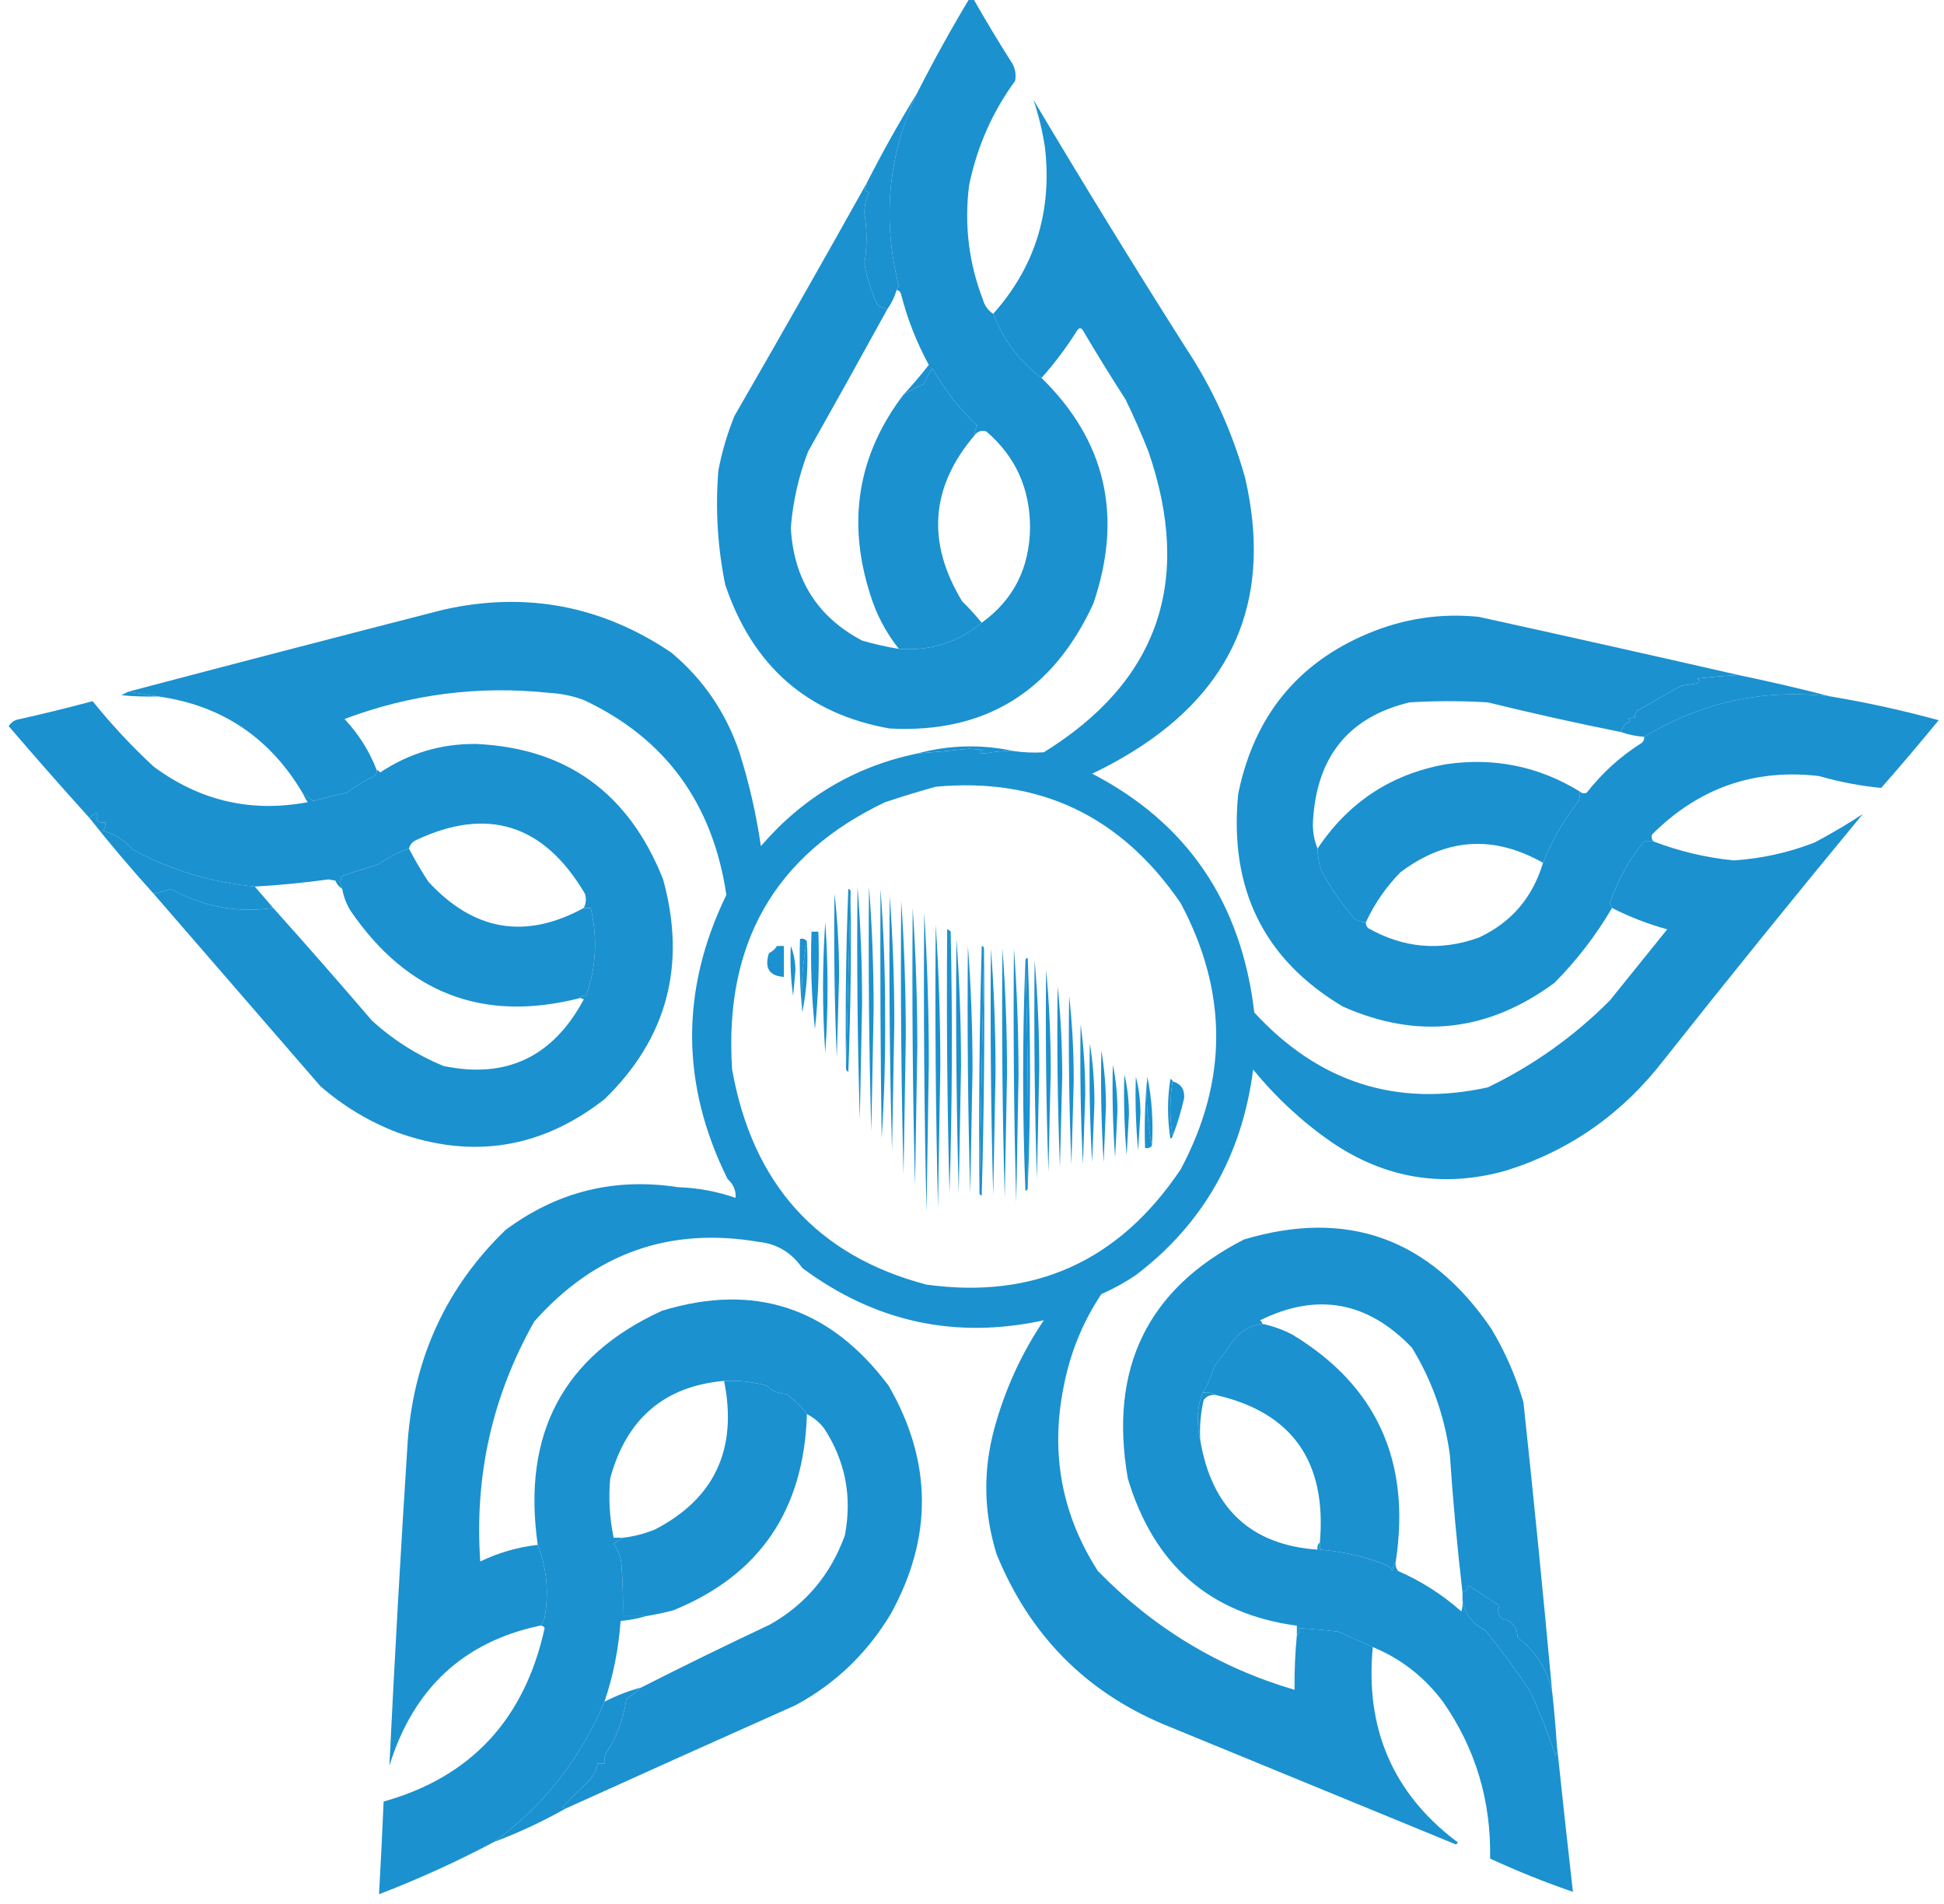 <svg width="97" height="95" viewBox="0 0 97 95" fill="none" xmlns="http://www.w3.org/2000/svg">
<g id="Logoicon" clip-path="url(#clip0_20783_158176)">
<path id="Subtract" fill-rule="evenodd" clip-rule="evenodd" d="M80.32 45.056C80.362 45.137 80.4 45.216 80.435 45.294C81.316 45.742 82.234 46.097 83.189 46.361L80.32 49.917C78.524 51.714 76.496 53.156 74.237 54.244C69.684 55.243 65.801 53.999 62.586 50.51C61.941 45.027 59.244 41.055 54.494 38.595C55.365 38.184 56.207 37.71 57.02 37.172C61.75 34.022 63.452 29.576 62.127 23.835C61.47 21.49 60.475 19.317 59.143 17.314C56.559 13.24 54.034 9.131 51.567 4.984C51.824 5.744 52.015 6.534 52.141 7.356C52.506 10.553 51.645 13.32 49.559 15.654C50.068 16.969 50.871 18.036 51.969 18.855C52.625 18.118 53.218 17.328 53.748 16.484C53.851 16.341 53.946 16.341 54.035 16.484C54.72 17.646 55.428 18.792 56.159 19.922C56.576 20.777 56.958 21.647 57.306 22.531C59.529 29.001 57.788 34 52.084 37.528C51.586 37.559 51.089 37.539 50.592 37.469C50.109 37.449 49.631 37.489 49.157 37.587C48.818 37.576 48.799 37.517 49.1 37.41L48.353 37.35C47.493 37.444 46.632 37.523 45.771 37.587C42.66 38.236 40.058 39.777 37.966 42.211C37.732 40.598 37.369 39.018 36.875 37.469C36.192 35.499 35.063 33.859 33.489 32.549C30.01 30.206 26.223 29.495 22.126 30.415C16.871 31.762 11.629 33.125 6.401 34.505L7.893 34.742C11.071 35.185 13.482 36.805 15.124 39.603C15.296 39.715 15.468 39.833 15.641 39.958C16.192 39.802 16.747 39.664 17.305 39.544C17.737 39.216 18.196 38.939 18.683 38.714C18.769 38.634 18.807 38.535 18.797 38.417C18.426 37.46 17.89 36.61 17.191 35.868C20.491 34.627 23.896 34.192 27.406 34.564C27.997 34.596 28.571 34.715 29.128 34.92C33.189 36.823 35.561 40.063 36.244 44.641C33.945 49.376 33.965 54.098 36.301 58.809C36.6 59.084 36.734 59.4 36.703 59.757C35.773 59.435 34.817 59.257 33.834 59.224C30.666 58.734 27.796 59.445 25.225 61.358C22.297 64.186 20.671 67.684 20.347 71.85C19.998 77.264 19.692 82.678 19.429 88.092C20.619 84.235 23.125 81.903 26.947 81.097C27.058 80.991 27.135 80.853 27.177 80.683C27.396 79.427 27.282 78.222 26.832 77.067C25.832 77.18 24.876 77.456 23.963 77.896C23.668 73.613 24.567 69.622 26.66 65.922C29.675 62.519 33.406 61.195 37.851 61.951C38.761 62.045 39.488 62.48 40.032 63.255C43.664 65.954 47.681 66.823 52.084 65.863C50.972 67.508 50.149 69.306 49.616 71.257C49.043 73.367 49.081 75.461 49.731 77.541C51.367 81.541 54.141 84.367 58.053 86.017C62.91 88.012 67.769 90.008 72.63 92.005C72.767 91.964 72.767 91.904 72.63 91.827C69.488 89.425 68.11 86.204 68.498 82.164C67.935 81.915 67.361 81.658 66.776 81.394C66.126 81.319 65.476 81.26 64.825 81.216C64.852 81.369 64.814 81.488 64.71 81.572C64.622 82.478 64.584 83.387 64.595 84.298C60.83 83.194 57.559 81.218 54.781 78.371C52.987 75.58 52.413 72.537 53.06 69.242C53.381 67.532 54.012 65.971 54.953 64.559C55.554 64.294 56.128 63.978 56.675 63.61C60.023 61.065 61.974 57.647 62.529 53.355C63.67 54.752 64.971 55.957 66.431 56.971C69.118 58.8 72.026 59.275 75.155 58.394C78.33 57.397 80.951 55.559 83.017 52.881C86.284 48.756 89.593 44.666 92.946 40.611C92.185 41.11 91.382 41.584 90.535 42.033C89.241 42.534 87.902 42.83 86.518 42.922C85.138 42.787 83.799 42.471 82.501 41.974H82.042C81.325 42.81 80.751 43.838 80.32 45.056ZM58.913 45.056C55.942 40.706 51.867 38.77 46.689 39.246C45.855 39.479 45.014 39.736 44.164 40.017C38.658 42.636 36.113 47.082 36.531 53.355C37.554 59.075 40.787 62.651 46.23 64.084C51.617 64.827 55.845 62.911 58.913 58.334C61.276 53.911 61.276 49.485 58.913 45.056Z" fill="#1B91CF"/>
<g id="Group">
<path id="Vector" fill-rule="evenodd" clip-rule="evenodd" d="M49.559 15.654C50.068 16.969 50.872 18.036 51.97 18.855C55.183 22 56.044 25.755 54.552 30.118C52.52 34.518 49.134 36.593 44.394 36.342C40.29 35.621 37.555 33.23 36.187 29.169C35.805 27.292 35.69 25.395 35.843 23.479C36.022 22.54 36.29 21.631 36.646 20.752C38.876 16.89 41.076 13.017 43.246 9.134C43.242 9.262 43.203 9.38 43.132 9.489C43.208 9.529 43.285 9.568 43.361 9.608C43.206 9.924 43.129 10.26 43.132 10.616C43.268 11.469 43.268 12.319 43.132 13.164C43.263 13.869 43.474 14.541 43.763 15.18C43.915 15.308 44.088 15.387 44.279 15.417C42.969 17.8 41.649 20.171 40.319 22.53C39.851 23.753 39.564 25.017 39.459 26.324C39.601 28.902 40.787 30.779 43.017 31.956C43.624 32.132 44.236 32.27 44.853 32.37C46.415 32.482 47.792 32.047 48.985 31.066C50.567 29.925 51.371 28.345 51.396 26.324C51.397 24.37 50.67 22.77 49.215 21.523C48.986 21.45 48.794 21.509 48.641 21.701C48.632 21.531 48.67 21.373 48.756 21.226C47.875 20.396 47.129 19.447 46.517 18.381C46.34 18.614 46.206 18.871 46.116 19.151C45.756 19.308 45.412 19.485 45.083 19.685C45.524 19.21 45.945 18.716 46.345 18.203C45.743 17.097 45.284 15.931 44.968 14.706C44.94 14.562 44.863 14.483 44.738 14.469C44.751 14.395 44.789 14.336 44.853 14.291C44.005 10.943 44.311 7.722 45.771 4.628C46.611 2.972 47.511 1.352 48.469 -0.232C49.129 0.934 49.817 2.08 50.535 3.206C50.667 3.473 50.705 3.75 50.65 4.036C49.514 5.592 48.748 7.331 48.354 9.252C48.109 11.215 48.339 13.112 49.043 14.943C49.136 15.26 49.308 15.497 49.559 15.654Z" fill="#1B91CF"/>
</g>
<g id="Group_2">
<path id="Vector_2" fill-rule="evenodd" clip-rule="evenodd" d="M45.772 4.629C44.311 7.723 44.005 10.943 44.853 14.291C44.789 14.337 44.751 14.396 44.739 14.469C44.636 14.812 44.483 15.128 44.279 15.418C44.088 15.388 43.916 15.309 43.763 15.18C43.474 14.541 43.264 13.869 43.132 13.165C43.269 12.319 43.269 11.47 43.132 10.616C43.13 10.26 43.206 9.925 43.361 9.608C43.285 9.569 43.208 9.529 43.132 9.49C43.204 9.381 43.242 9.262 43.246 9.134C44.031 7.593 44.872 6.091 45.772 4.629Z" fill="#1B91CF"/>
</g>
<g id="Group_3">
<path id="Vector_3" fill-rule="evenodd" clip-rule="evenodd" d="M48.641 21.7C46.432 24.284 46.221 27.05 48.01 29.999C48.358 30.34 48.683 30.695 48.985 31.066C47.792 32.047 46.415 32.482 44.853 32.37C44.205 31.561 43.727 30.652 43.418 29.644C42.254 25.998 42.808 22.679 45.083 19.685C45.412 19.485 45.756 19.308 46.116 19.151C46.206 18.871 46.34 18.614 46.517 18.381C47.128 19.447 47.874 20.396 48.756 21.226C48.67 21.373 48.632 21.531 48.641 21.7Z" fill="#1B91CF"/>
</g>
<g id="Group_4">
<path id="Vector_4" fill-rule="evenodd" clip-rule="evenodd" d="M86.748 33.675C86.058 33.711 85.369 33.77 84.682 33.853C84.835 33.932 84.835 34.011 84.682 34.09C84.414 34.13 84.146 34.169 83.879 34.209C83.155 34.622 82.428 35.037 81.698 35.453C81.596 35.551 81.558 35.67 81.583 35.809C81.462 35.791 81.347 35.811 81.239 35.868C81.277 35.908 81.315 35.947 81.353 35.987C81.095 36.076 80.942 36.253 80.894 36.52C78.67 36.076 76.451 35.582 74.237 35.038C72.936 34.959 71.635 34.959 70.334 35.038C67.303 35.765 65.696 37.741 65.514 40.966C65.489 41.456 65.566 41.911 65.743 42.33C65.749 42.693 65.806 43.049 65.915 43.397C66.384 44.275 66.939 45.085 67.58 45.827C67.755 45.947 67.946 46.006 68.154 46.005C68.144 46.123 68.182 46.222 68.268 46.301C70.031 47.302 71.867 47.46 73.778 46.776C75.401 46.028 76.472 44.783 76.992 43.041C77.431 41.938 78.024 40.91 78.771 39.959C78.827 39.805 78.846 39.647 78.828 39.484C78.934 39.58 79.049 39.599 79.172 39.544C79.953 38.548 80.871 37.718 81.927 37.054C82.014 36.974 82.052 36.876 82.042 36.758C84.908 35.02 88.007 34.348 91.339 34.742C93.156 35.046 94.955 35.441 96.734 35.928C95.799 37.071 94.842 38.198 93.865 39.306C92.82 39.205 91.787 39.008 90.765 38.714C87.539 38.336 84.765 39.304 82.444 41.618C82.39 41.746 82.409 41.864 82.501 41.974C82.348 41.974 82.195 41.974 82.042 41.974C81.325 42.811 80.751 43.838 80.32 45.056C80.362 45.137 80.4 45.217 80.435 45.294C79.644 46.648 78.688 47.892 77.566 49.028C74.253 51.471 70.733 51.867 67.006 50.214C63.06 47.867 61.319 44.33 61.783 39.603C62.568 35.749 64.73 33.081 68.268 31.6C70.038 30.858 71.874 30.581 73.778 30.77C78.118 31.724 82.442 32.692 86.748 33.675Z" fill="#1B91CF"/>
</g>
<g id="Group_5">
<path id="Vector_5" fill-rule="evenodd" clip-rule="evenodd" d="M6.401 34.504C6.899 34.583 7.396 34.662 7.894 34.741C7.28 34.761 6.668 34.741 6.057 34.682C6.175 34.621 6.29 34.562 6.401 34.504Z" fill="#1B91CF"/>
</g>
<g id="Group_6">
<path id="Vector_6" fill-rule="evenodd" clip-rule="evenodd" d="M86.748 33.676C88.299 33.998 89.83 34.353 91.339 34.743C88.007 34.349 84.908 35.021 82.042 36.758C81.636 36.728 81.253 36.649 80.894 36.521C80.942 36.254 81.095 36.076 81.353 35.988C81.315 35.948 81.277 35.908 81.239 35.869C81.347 35.812 81.462 35.792 81.583 35.81C81.558 35.67 81.596 35.552 81.698 35.454C82.428 35.038 83.155 34.623 83.879 34.209C84.146 34.17 84.414 34.13 84.682 34.091C84.835 34.012 84.835 33.933 84.682 33.854C85.37 33.771 86.058 33.712 86.748 33.676Z" fill="#1B91CF"/>
</g>
<g id="Group_7">
<path id="Vector_7" fill-rule="evenodd" clip-rule="evenodd" d="M15.125 39.602C15.296 39.714 15.468 39.833 15.641 39.958C16.193 39.801 16.747 39.663 17.306 39.543C17.737 39.215 18.197 38.938 18.683 38.713C18.769 38.633 18.808 38.535 18.798 38.417C18.869 38.43 18.926 38.469 18.97 38.535C20.414 37.574 22.001 37.1 23.733 37.112C28.262 37.307 31.38 39.559 33.088 43.87C34.264 48.144 33.288 51.8 30.161 54.837C27.023 57.287 23.58 57.84 19.831 56.496C18.415 55.953 17.134 55.183 15.986 54.185C13.213 50.989 10.439 47.788 7.664 44.582C7.951 44.512 8.238 44.433 8.525 44.344C10.122 45.235 11.825 45.551 13.633 45.293C15.3 47.153 16.945 49.03 18.568 50.924C19.628 51.886 20.814 52.637 22.127 53.177C25.257 53.832 27.591 52.725 29.128 49.857C29.06 49.802 28.983 49.782 28.898 49.798C28.98 49.691 29.095 49.651 29.243 49.679C29.753 48.244 29.829 46.782 29.472 45.293C29.358 45.293 29.243 45.293 29.128 45.293C29.244 45.067 29.263 44.83 29.186 44.582C27.139 41.116 24.327 40.227 20.749 41.914C20.57 42.004 20.455 42.142 20.405 42.329C19.874 42.506 19.376 42.763 18.913 43.1C18.3 43.297 17.688 43.495 17.076 43.692C16.957 43.903 16.957 44.12 17.076 44.344C16.923 44.248 16.808 44.109 16.732 43.929C16.617 43.91 16.502 43.89 16.387 43.87C15.151 44.041 13.927 44.16 12.714 44.226C10.565 44.023 8.537 43.411 6.631 42.388C6.219 41.922 5.722 41.606 5.139 41.44C5.235 41.32 5.273 41.182 5.254 41.025C5.084 41.056 4.931 41.017 4.795 40.906C4.92 40.775 4.92 40.656 4.795 40.551C4.678 40.633 4.563 40.712 4.45 40.788C3.091 39.285 1.752 37.764 0.433 36.223C0.569 36.018 0.76 35.899 1.007 35.868C2.217 35.596 3.423 35.299 4.622 34.978C5.556 36.141 6.57 37.228 7.664 38.239C9.973 39.955 12.536 40.547 15.354 40.017C15.262 39.885 15.185 39.747 15.125 39.602Z" fill="#1B91CF"/>
</g>
<g id="Group_8">
<path id="Vector_8" fill-rule="evenodd" clip-rule="evenodd" d="M78.828 39.486C78.846 39.648 78.827 39.806 78.771 39.96C78.024 40.911 77.431 41.939 76.992 43.042C74.525 41.642 72.153 41.8 69.875 43.517C69.158 44.249 68.584 45.079 68.154 46.006C67.946 46.007 67.755 45.948 67.58 45.828C66.939 45.087 66.384 44.276 65.915 43.398C65.806 43.05 65.749 42.695 65.743 42.331C67.296 40.005 69.439 38.602 72.171 38.122C74.561 37.776 76.781 38.23 78.828 39.486Z" fill="#1B91CF"/>
</g>
<g id="Group_9">
<path id="Vector_9" fill-rule="evenodd" clip-rule="evenodd" d="M50.592 37.468C50.109 37.449 49.631 37.489 49.157 37.587C48.818 37.576 48.799 37.516 49.1 37.409C48.851 37.389 48.602 37.37 48.354 37.35C47.493 37.443 46.633 37.523 45.771 37.587C47.369 37.16 48.976 37.121 50.592 37.468Z" fill="#1B91CF"/>
</g>
<g id="Group_10">
<path id="Vector_10" fill-rule="evenodd" clip-rule="evenodd" d="M12.714 44.226C13.021 44.582 13.326 44.937 13.633 45.293C11.825 45.551 10.122 45.235 8.525 44.345C8.238 44.433 7.951 44.513 7.664 44.582C6.55 43.352 5.479 42.088 4.45 40.788C4.563 40.712 4.678 40.633 4.795 40.551C4.92 40.656 4.92 40.775 4.795 40.906C4.931 41.017 5.084 41.056 5.254 41.025C5.273 41.182 5.235 41.32 5.139 41.44C5.722 41.606 6.219 41.922 6.631 42.388C8.537 43.411 10.565 44.023 12.714 44.226Z" fill="#1B91CF"/>
</g>
<g id="Group_11">
<path id="Vector_11" fill-rule="evenodd" clip-rule="evenodd" d="M20.404 42.33C20.7 42.9 21.025 43.453 21.38 43.99C23.644 46.447 26.227 46.881 29.128 45.294C29.242 45.294 29.357 45.294 29.472 45.294C29.829 46.783 29.753 48.245 29.242 49.681C29.094 49.653 28.98 49.692 28.898 49.799C24.104 51.014 20.297 49.552 17.477 45.413C17.278 45.08 17.144 44.724 17.076 44.346C16.957 44.121 16.957 43.904 17.076 43.694C17.688 43.496 18.3 43.298 18.912 43.101C19.376 42.764 19.873 42.507 20.404 42.33Z" fill="#1B91CF"/>
</g>
<g id="Group 1261153253">
<g id="Group_12">
<path id="Vector_12" fill-rule="evenodd" clip-rule="evenodd" d="M43.361 44.227C43.514 46.221 43.591 48.256 43.591 50.332C43.552 52.367 43.514 54.403 43.476 56.438C43.361 52.368 43.323 48.298 43.361 44.227Z" fill="#1B91CF"/>
</g>
<g id="Group_13">
<path id="Vector_13" fill-rule="evenodd" clip-rule="evenodd" d="M42.443 44.464C42.366 47.389 42.29 50.313 42.213 53.237C42.175 50.272 42.213 47.309 42.328 44.346C42.398 44.36 42.436 44.4 42.443 44.464Z" fill="#1B91CF"/>
</g>
<g id="Group_14">
<path id="Vector_14" fill-rule="evenodd" clip-rule="evenodd" d="M42.443 44.463C42.481 47.467 42.443 50.471 42.328 53.473C42.236 53.419 42.198 53.34 42.213 53.236C42.289 50.312 42.366 47.387 42.443 44.463Z" fill="#1B91CF"/>
</g>
<g id="Group_15">
<path id="Vector_15" fill-rule="evenodd" clip-rule="evenodd" d="M42.787 44.227C42.94 46.122 43.016 48.058 43.016 50.036C42.978 51.972 42.94 53.909 42.902 55.845C42.787 51.973 42.749 48.1 42.787 44.227Z" fill="#1B91CF"/>
</g>
<g id="Group_16">
<path id="Vector_16" fill-rule="evenodd" clip-rule="evenodd" d="M43.934 44.344C44.087 46.358 44.164 48.413 44.164 50.509C44.182 52.621 44.125 54.715 43.992 56.792C43.934 52.643 43.915 48.493 43.934 44.344Z" fill="#1B91CF"/>
</g>
<g id="Group_17">
<path id="Vector_17" fill-rule="evenodd" clip-rule="evenodd" d="M44.394 44.701C44.547 46.774 44.624 48.889 44.624 51.044C44.586 53.158 44.547 55.273 44.509 57.387C44.394 53.159 44.356 48.93 44.394 44.701Z" fill="#1B91CF"/>
</g>
<g id="Group_18">
<path id="Vector_18" fill-rule="evenodd" clip-rule="evenodd" d="M44.968 44.938C45.121 47.169 45.197 49.441 45.197 51.755C45.159 54.027 45.121 56.299 45.083 58.572C44.968 54.027 44.929 49.483 44.968 44.938Z" fill="#1B91CF"/>
</g>
<g id="Group_19">
<path id="Vector_19" fill-rule="evenodd" clip-rule="evenodd" d="M45.541 45.293C45.694 47.564 45.771 49.876 45.771 52.228C45.733 54.54 45.694 56.852 45.656 59.164C45.541 54.541 45.503 49.917 45.541 45.293Z" fill="#1B91CF"/>
</g>
<g id="Group_20">
<path id="Vector_20" fill-rule="evenodd" clip-rule="evenodd" d="M41.639 44.582C41.792 45.904 41.868 47.267 41.869 48.672C41.83 50.036 41.792 51.399 41.754 52.762C41.639 50.037 41.601 47.31 41.639 44.582Z" fill="#1B91CF"/>
</g>
<g id="Group_21">
<path id="Vector_21" fill-rule="evenodd" clip-rule="evenodd" d="M46.116 45.531C46.269 47.98 46.346 50.47 46.346 53C46.307 55.49 46.269 57.98 46.231 60.469C46.116 55.491 46.078 50.511 46.116 45.531Z" fill="#1B91CF"/>
</g>
<g id="Group_22">
<path id="Vector_22" fill-rule="evenodd" clip-rule="evenodd" d="M41.179 46.004C41.331 48.158 41.331 50.332 41.179 52.525C41.029 50.347 41.029 48.173 41.179 46.004Z" fill="#1B91CF"/>
</g>
<g id="Group_23">
<path id="Vector_23" fill-rule="evenodd" clip-rule="evenodd" d="M39.458 47.191C39.61 47.559 39.686 47.974 39.688 48.436C39.649 48.851 39.611 49.266 39.573 49.681C39.458 48.855 39.42 48.025 39.458 47.191Z" fill="#1B91CF"/>
</g>
<g id="Group_24">
<path id="Vector_24" fill-rule="evenodd" clip-rule="evenodd" d="M40.262 46.953C40.035 48.093 39.959 49.279 40.032 50.51C39.918 49.306 39.88 48.081 39.918 46.835C40.066 46.807 40.181 46.846 40.262 46.953Z" fill="#1B91CF"/>
</g>
<g id="Group_25">
<path id="Vector_25" fill-rule="evenodd" clip-rule="evenodd" d="M40.491 46.478C40.605 46.478 40.72 46.478 40.835 46.478C40.89 48.118 40.833 49.738 40.663 51.339C40.493 49.738 40.436 48.118 40.491 46.478Z" fill="#1B91CF"/>
</g>
<g id="Group_26">
<path id="Vector_26" fill-rule="evenodd" clip-rule="evenodd" d="M46.689 46.123C46.842 48.434 46.919 50.785 46.919 53.177C46.881 55.529 46.842 57.88 46.804 60.231C46.689 55.529 46.651 50.826 46.689 46.123Z" fill="#1B91CF"/>
</g>
<g id="Group_27">
<path id="Vector_27" fill-rule="evenodd" clip-rule="evenodd" d="M47.263 46.361C47.334 46.374 47.392 46.414 47.435 46.48C47.531 50.828 47.512 55.175 47.378 59.521C47.263 55.135 47.225 50.749 47.263 46.361Z" fill="#1B91CF"/>
</g>
<g id="Group_28">
<path id="Vector_28" fill-rule="evenodd" clip-rule="evenodd" d="M38.77 47.191C38.884 47.191 38.999 47.191 39.114 47.191C39.114 47.705 39.114 48.219 39.114 48.733C38.383 48.688 38.134 48.293 38.368 47.547C38.542 47.468 38.676 47.35 38.77 47.191Z" fill="#1B91CF"/>
</g>
<g id="Group_29">
<path id="Vector_29" fill-rule="evenodd" clip-rule="evenodd" d="M40.262 46.953C40.335 48.185 40.259 49.37 40.032 50.51C39.959 49.278 40.035 48.093 40.262 46.953Z" fill="#1B91CF"/>
</g>
<g id="Group_30">
<path id="Vector_30" fill-rule="evenodd" clip-rule="evenodd" d="M47.723 46.836C47.876 48.909 47.952 51.023 47.952 53.179C47.914 55.293 47.876 57.407 47.837 59.521C47.723 55.294 47.684 51.065 47.723 46.836Z" fill="#1B91CF"/>
</g>
<g id="Group_31">
<path id="Vector_31" fill-rule="evenodd" clip-rule="evenodd" d="M48.296 47.191C48.449 49.205 48.526 51.26 48.526 53.356C48.488 55.411 48.449 57.466 48.411 59.521C48.296 55.412 48.258 51.302 48.296 47.191Z" fill="#1B91CF"/>
</g>
<g id="Group_32">
<path id="Vector_32" fill-rule="evenodd" clip-rule="evenodd" d="M49.1 47.308C49.023 51.378 48.947 55.449 48.87 59.519C48.832 55.409 48.87 51.299 48.985 47.19C49.054 47.204 49.093 47.244 49.1 47.308Z" fill="#1B91CF"/>
</g>
<g id="Group_33">
<path id="Vector_33" fill-rule="evenodd" clip-rule="evenodd" d="M49.1 47.309C49.138 51.419 49.1 55.529 48.985 59.638C48.915 59.624 48.877 59.584 48.87 59.52C48.947 55.45 49.023 51.379 49.1 47.309Z" fill="#1B91CF"/>
</g>
<g id="Group_34">
<path id="Vector_34" fill-rule="evenodd" clip-rule="evenodd" d="M49.444 47.309C49.597 49.322 49.674 51.377 49.674 53.474C49.635 55.528 49.597 57.584 49.559 59.638C49.444 55.529 49.406 51.419 49.444 47.309Z" fill="#1B91CF"/>
</g>
<g id="Group_35">
<path id="Vector_35" fill-rule="evenodd" clip-rule="evenodd" d="M50.018 47.309C50.171 49.342 50.248 51.417 50.248 53.533C50.209 55.608 50.171 57.682 50.133 59.757C50.018 55.608 49.98 51.459 50.018 47.309Z" fill="#1B91CF"/>
</g>
<g id="Group_36">
<path id="Vector_36" fill-rule="evenodd" clip-rule="evenodd" d="M50.592 47.309C50.745 49.382 50.822 51.496 50.822 53.651C50.783 55.766 50.745 57.88 50.707 59.994C50.592 55.766 50.554 51.538 50.592 47.309Z" fill="#1B91CF"/>
</g>
<g id="Group_37">
<path id="Vector_37" fill-rule="evenodd" clip-rule="evenodd" d="M51.166 47.902C51.28 51.676 51.318 55.47 51.28 59.284C51.273 59.348 51.235 59.388 51.166 59.402C51.013 55.55 51.013 51.716 51.166 47.902Z" fill="#1B91CF"/>
</g>
<g id="Group_38">
<path id="Vector_38" fill-rule="evenodd" clip-rule="evenodd" d="M51.166 47.902C51.173 47.837 51.211 47.798 51.281 47.783C51.433 51.636 51.433 55.469 51.281 59.283C51.319 55.469 51.28 51.675 51.166 47.902Z" fill="#1B91CF"/>
</g>
<g id="Group_39">
<path id="Vector_39" fill-rule="evenodd" clip-rule="evenodd" d="M51.625 47.902C51.778 49.679 51.855 51.497 51.855 53.356C51.816 55.174 51.778 56.992 51.74 58.809C51.625 55.175 51.587 51.539 51.625 47.902Z" fill="#1B91CF"/>
</g>
<g id="Group_40">
<path id="Vector_40" fill-rule="evenodd" clip-rule="evenodd" d="M52.199 48.377C52.352 50.015 52.428 51.695 52.428 53.416C52.39 55.095 52.352 56.775 52.314 58.454C52.199 55.096 52.161 51.737 52.199 48.377Z" fill="#1B91CF"/>
</g>
<g id="Group_41">
<path id="Vector_41" fill-rule="evenodd" clip-rule="evenodd" d="M52.773 49.205C52.925 50.665 53.002 52.167 53.002 53.71C52.964 55.212 52.926 56.714 52.887 58.215C52.773 55.213 52.734 52.209 52.773 49.205Z" fill="#1B91CF"/>
</g>
<g id="Group_42">
<path id="Vector_42" fill-rule="evenodd" clip-rule="evenodd" d="M53.347 49.68C53.499 51.041 53.576 52.444 53.576 53.888C53.538 55.291 53.5 56.694 53.461 58.097C53.347 55.292 53.308 52.487 53.347 49.68Z" fill="#1B91CF"/>
</g>
<g id="Group_43">
<path id="Vector_43" fill-rule="evenodd" clip-rule="evenodd" d="M53.921 51.103C54.074 52.227 54.15 53.393 54.15 54.601C54.112 55.767 54.074 56.933 54.035 58.098C53.921 55.768 53.882 53.437 53.921 51.103Z" fill="#1B91CF"/>
</g>
<g id="Group_44">
<path id="Vector_44" fill-rule="evenodd" clip-rule="evenodd" d="M54.38 52.051C54.532 52.996 54.609 53.984 54.609 55.015C54.571 56.003 54.533 56.991 54.494 57.979C54.38 56.004 54.341 54.028 54.38 52.051Z" fill="#1B91CF"/>
</g>
<g id="Group_45">
<path id="Vector_45" fill-rule="evenodd" clip-rule="evenodd" d="M54.954 52.408C55.107 53.294 55.183 54.223 55.184 55.194C55.145 56.123 55.107 57.052 55.069 57.98C54.954 56.125 54.916 54.267 54.954 52.408Z" fill="#1B91CF"/>
</g>
<g id="Group_46">
<path id="Vector_46" fill-rule="evenodd" clip-rule="evenodd" d="M55.528 53.119C55.68 53.846 55.757 54.617 55.757 55.431C55.719 56.202 55.681 56.972 55.642 57.743C55.528 56.204 55.489 54.662 55.528 53.119Z" fill="#1B91CF"/>
</g>
<g id="Group_47">
<path id="Vector_47" fill-rule="evenodd" clip-rule="evenodd" d="M56.101 53.592C56.254 54.219 56.331 54.891 56.331 55.607C56.293 56.279 56.254 56.951 56.216 57.623C56.102 56.281 56.063 54.938 56.101 53.592Z" fill="#1B91CF"/>
</g>
<g id="Group_48">
<path id="Vector_48" fill-rule="evenodd" clip-rule="evenodd" d="M56.675 53.711C56.827 54.279 56.904 54.891 56.904 55.549C56.866 56.161 56.828 56.774 56.789 57.386C56.675 56.164 56.637 54.939 56.675 53.711Z" fill="#1B91CF"/>
</g>
<g id="Group_49">
<path id="Vector_49" fill-rule="evenodd" clip-rule="evenodd" d="M57.249 53.711C57.176 54.903 57.252 56.05 57.479 57.149C57.398 57.256 57.283 57.296 57.135 57.268C57.097 56.061 57.135 54.875 57.249 53.711Z" fill="#1B91CF"/>
</g>
<g id="Group_50">
<path id="Vector_50" fill-rule="evenodd" clip-rule="evenodd" d="M57.249 53.711C57.476 54.81 57.552 55.957 57.479 57.149C57.252 56.05 57.176 54.903 57.249 53.711Z" fill="#1B91CF"/>
</g>
<g id="Group_51">
<path id="Vector_51" fill-rule="evenodd" clip-rule="evenodd" d="M58.512 53.949C58.359 54.858 58.359 55.767 58.512 56.675C58.505 56.74 58.467 56.779 58.397 56.794C58.244 55.806 58.244 54.818 58.397 53.83C58.467 53.845 58.505 53.884 58.512 53.949Z" fill="#1B91CF"/>
</g>
<g id="Group_52">
<path id="Vector_52" fill-rule="evenodd" clip-rule="evenodd" d="M58.511 53.947C58.924 54.061 59.115 54.338 59.085 54.777C58.937 55.434 58.745 56.067 58.511 56.674C58.358 55.765 58.358 54.856 58.511 53.947Z" fill="#1B91CF"/>
</g>
</g>
<g id="Group_53">
<path id="Vector_53" fill-rule="evenodd" clip-rule="evenodd" d="M77.451 84.418C77.216 83.301 76.642 82.392 75.729 81.691C75.706 81.153 75.438 80.837 74.926 80.743C74.748 80.534 74.709 80.316 74.811 80.091C74.297 79.759 73.781 79.423 73.262 79.083C73.234 79.275 73.139 79.394 72.975 79.439C72.708 77.153 72.497 74.861 72.343 72.563C72.079 70.634 71.447 68.856 70.449 67.228C68.238 64.918 65.713 64.463 62.874 65.864C62.938 65.91 62.976 65.969 62.989 66.042C62.348 66.128 61.832 66.444 61.439 66.99C61.174 67.403 60.887 67.798 60.578 68.176C60.451 68.654 60.26 69.089 60.004 69.48C59.833 69.922 59.756 70.396 59.775 70.903C59.775 71.241 59.813 71.558 59.89 71.851C60.469 75.256 62.42 77.074 65.743 77.305C65.716 77.152 65.754 77.033 65.858 76.949C65.858 77.068 65.858 77.186 65.858 77.305C67.006 77.398 68.115 77.655 69.187 78.076C69.321 78.135 69.416 78.234 69.474 78.372C69.498 78.187 69.555 78.029 69.646 77.898C69.616 78.073 69.654 78.231 69.761 78.372C70.918 78.877 71.97 79.548 72.917 80.387C72.974 80.194 72.993 79.996 72.975 79.794C73.077 80.497 73.459 81.011 74.122 81.336C74.891 82.288 75.618 83.276 76.303 84.3C76.812 85.369 77.252 86.475 77.623 87.619C77.68 87.425 77.699 87.228 77.681 87.026C77.936 89.461 78.204 91.911 78.484 94.377C77.082 93.894 75.704 93.341 74.352 92.717C74.407 89.827 73.623 87.219 71.999 84.892C71.066 83.651 69.899 82.742 68.498 82.166C67.935 81.916 67.361 81.659 66.776 81.395C66.127 81.32 65.476 81.261 64.825 81.217C64.852 81.37 64.814 81.489 64.71 81.573C64.71 81.415 64.71 81.257 64.71 81.099C60.376 80.515 57.564 78.065 56.274 73.748C55.323 68.264 57.255 64.293 62.07 61.833C67.222 60.292 71.335 61.774 74.409 66.279C75.1 67.43 75.636 68.655 76.016 69.954C76.532 74.772 77.011 79.594 77.451 84.418Z" fill="#1B91CF"/>
</g>
<g id="Group_54">
<path id="Vector_54" fill-rule="evenodd" clip-rule="evenodd" d="M28.21 90.227C28.148 90.219 28.109 90.18 28.095 90.108C28.537 89.662 28.977 89.227 29.415 88.804C29.631 88.564 29.765 88.287 29.817 87.974C29.932 87.974 30.046 87.974 30.161 87.974C30.143 87.811 30.162 87.653 30.218 87.5C30.764 86.674 31.108 85.765 31.252 84.773C31.511 84.586 31.76 84.388 31.998 84.18C34.116 83.106 36.258 82.059 38.425 81.038C40.206 80.03 41.449 78.548 42.156 76.593C42.526 74.66 42.182 72.882 41.123 71.257C40.881 70.947 40.594 70.71 40.262 70.546C39.978 70.159 39.634 69.823 39.229 69.538C38.848 69.531 38.523 69.393 38.253 69.124C37.558 68.93 36.85 68.851 36.13 68.886C33.152 69.15 31.258 70.771 30.448 73.747C30.358 74.745 30.415 75.733 30.62 76.711C30.773 76.711 30.926 76.711 31.079 76.711C30.929 76.798 30.776 76.897 30.62 77.007C30.881 77.372 31.015 77.787 31.022 78.252C31.079 79.042 31.098 79.832 31.079 80.623C31.462 80.623 31.845 80.623 32.227 80.623C31.828 80.745 31.408 80.824 30.965 80.861C30.869 82.244 30.601 83.588 30.161 84.891C28.946 87.763 27.11 90.095 24.652 91.886C22.794 92.869 20.881 93.739 18.913 94.495C18.999 92.954 19.075 91.413 19.142 89.871C23.502 88.65 26.18 85.765 27.177 81.216C27.124 81.122 27.048 81.082 26.947 81.098C27.059 80.991 27.135 80.853 27.177 80.683C27.397 79.428 27.282 78.222 26.832 77.067C26.039 71.532 28.105 67.639 33.031 65.389C37.646 63.977 41.414 65.222 44.337 69.124C46.516 72.892 46.555 76.686 44.451 80.505C43.27 82.475 41.682 83.997 39.688 85.069C35.854 86.778 32.028 88.497 28.21 90.227Z" fill="#1B91CF"/>
</g>
<g id="Group_55">
<path id="Vector_55" fill-rule="evenodd" clip-rule="evenodd" d="M62.988 66.041C63.506 66.15 64.004 66.328 64.48 66.575C68.685 69.116 70.407 72.891 69.645 77.897C69.555 78.028 69.497 78.186 69.473 78.371C69.416 78.233 69.32 78.134 69.186 78.075C68.115 77.654 67.005 77.397 65.858 77.304C65.858 77.185 65.858 77.067 65.858 76.948C66.207 72.922 64.485 70.472 60.693 69.598C60.49 69.484 60.26 69.444 60.004 69.479C60.259 69.088 60.45 68.653 60.578 68.175C60.887 67.797 61.174 67.401 61.439 66.99C61.831 66.443 62.348 66.127 62.988 66.041Z" fill="#1B91CF"/>
</g>
<g id="Group_56">
<path id="Vector_56" fill-rule="evenodd" clip-rule="evenodd" d="M36.13 68.887C36.85 68.852 37.558 68.931 38.253 69.124C38.523 69.394 38.849 69.532 39.229 69.539C39.634 69.824 39.979 70.16 40.262 70.547C40.123 75.319 37.904 78.579 33.605 80.328C33.149 80.45 32.69 80.548 32.227 80.624C31.845 80.624 31.462 80.624 31.079 80.624C31.099 79.833 31.079 79.042 31.022 78.253C31.015 77.788 30.881 77.373 30.62 77.008C30.776 76.897 30.929 76.799 31.079 76.712C31.632 76.648 32.167 76.51 32.686 76.297C35.664 74.75 36.811 72.28 36.13 68.887Z" fill="#1B91CF"/>
</g>
<g id="Group_57">
<path id="Vector_57" fill-rule="evenodd" clip-rule="evenodd" d="M60.004 69.479C60.26 69.444 60.49 69.484 60.693 69.598C60.432 69.555 60.222 69.634 60.061 69.835C59.906 70.495 59.849 71.167 59.889 71.85C59.813 71.556 59.775 71.24 59.774 70.902C59.755 70.395 59.832 69.921 60.004 69.479Z" fill="#1B91CF"/>
</g>
<g id="Group_58">
<path id="Vector_58" fill-rule="evenodd" clip-rule="evenodd" d="M77.451 84.417C77.546 85.284 77.623 86.154 77.68 87.025C77.699 87.227 77.68 87.424 77.623 87.618C77.252 86.474 76.812 85.368 76.303 84.299C75.618 83.275 74.891 82.287 74.122 81.335C73.459 81.01 73.076 80.496 72.974 79.793C72.974 79.675 72.974 79.556 72.974 79.438C73.139 79.392 73.234 79.274 73.261 79.082C73.781 79.422 74.297 79.758 74.811 80.09C74.709 80.315 74.747 80.533 74.926 80.742C75.437 80.836 75.705 81.152 75.729 81.69C76.642 82.391 77.216 83.3 77.451 84.417Z" fill="#1B91CF"/>
</g>
<g id="Group_59">
<path id="Vector_59" fill-rule="evenodd" clip-rule="evenodd" d="M31.998 84.18C31.76 84.388 31.511 84.585 31.252 84.772C31.108 85.764 30.764 86.673 30.218 87.499C30.162 87.653 30.143 87.811 30.161 87.974C30.046 87.974 29.931 87.974 29.817 87.974C29.765 88.287 29.631 88.563 29.415 88.803C28.977 89.226 28.537 89.661 28.095 90.108C28.109 90.18 28.148 90.219 28.21 90.226C27.075 90.868 25.889 91.422 24.652 91.886C27.11 90.095 28.946 87.763 30.161 84.891C30.749 84.588 31.361 84.35 31.998 84.18Z" fill="#1B91CF"/>
</g>
</g>
<defs>
<clipPath id="clip0_20783_158176">
<rect width="96.833" height="94.5" fill="white" transform="translate(0.167)"/>
</clipPath>
</defs>
</svg>
